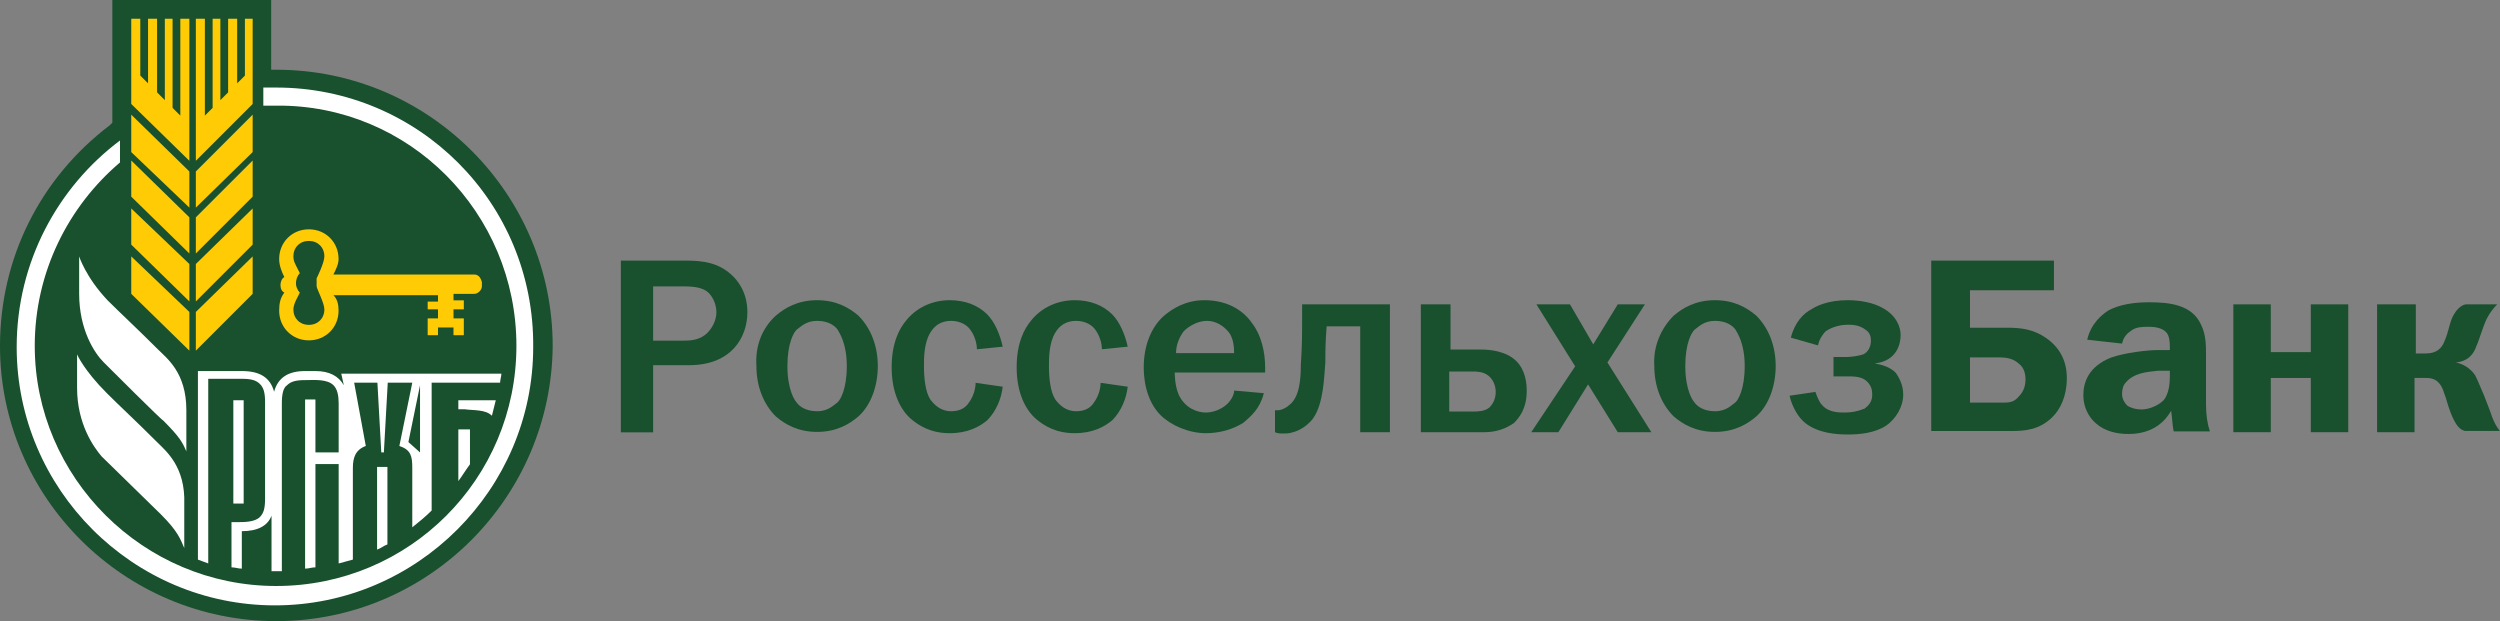 <svg width="161" height="40" viewBox="0 0 161 40" fill="none" xmlns="http://www.w3.org/2000/svg">
<rect x="0" y="0" width="161" height="40" fill="#808080" stroke="none"/>
<path d="M43.89 16.781C44.805 16.781 45.886 16.781 46.801 17.447C47.383 17.862 48.132 18.694 48.132 20.108C48.132 21.688 47.133 23.517 44.389 23.517H42.061V27.841H39.982V16.781H43.89ZM43.973 21.937C44.389 21.937 45.054 21.937 45.553 21.438C45.886 21.105 46.136 20.607 46.136 20.108C46.136 19.692 45.969 19.193 45.637 18.86C45.304 18.528 44.722 18.444 44.057 18.444H42.061V21.937H43.973V21.937Z" fill="#19502E"/>
<path d="M49.96 20.33C50.542 19.831 51.374 19.332 52.621 19.332C53.869 19.332 54.7 19.831 55.283 20.33C56.114 21.162 56.53 22.326 56.53 23.573C56.53 24.82 56.114 26.068 55.283 26.816C54.7 27.315 53.869 27.814 52.621 27.814C51.374 27.814 50.542 27.315 49.96 26.816C49.129 25.985 48.713 24.82 48.713 23.573C48.63 22.326 49.046 21.162 49.96 20.33ZM51.291 25.902C51.457 26.151 51.873 26.484 52.621 26.484C53.37 26.484 53.703 26.068 53.952 25.902C54.118 25.735 54.534 25.07 54.534 23.573C54.534 22.076 54.035 21.411 53.952 21.245C53.786 20.995 53.37 20.663 52.621 20.663C51.873 20.663 51.54 21.078 51.291 21.245C51.125 21.411 50.709 22.076 50.709 23.573C50.709 25.153 51.208 25.819 51.291 25.902Z" fill="#19502E"/>
<path d="M62.912 22.492C62.912 22.076 62.746 21.577 62.496 21.245C62.33 20.995 61.914 20.663 61.249 20.663C60.584 20.663 60.168 20.995 59.918 21.411C59.502 22.076 59.502 23.074 59.502 23.573C59.502 24.322 59.586 25.236 59.918 25.735C60.168 26.068 60.584 26.484 61.249 26.484C61.748 26.484 62.163 26.317 62.413 25.902C62.663 25.569 62.829 25.07 62.829 24.654L64.575 24.904C64.492 25.652 64.159 26.484 63.577 27.066C63.078 27.482 62.33 27.897 61.166 27.897C59.918 27.897 59.17 27.398 58.671 26.983C58.005 26.401 57.423 25.32 57.423 23.656C57.423 22.076 57.922 21.162 58.338 20.663C58.92 19.914 59.918 19.332 61.166 19.332C62.163 19.332 62.995 19.665 63.577 20.247C64.076 20.746 64.409 21.577 64.575 22.326L62.912 22.492Z" fill="#19502E"/>
<path d="M70.962 22.492C70.962 22.076 70.796 21.577 70.546 21.245C70.38 20.995 69.964 20.663 69.299 20.663C68.633 20.663 68.218 20.995 67.968 21.411C67.552 22.076 67.552 23.074 67.552 23.573C67.552 24.322 67.636 25.236 67.968 25.735C68.218 26.068 68.633 26.484 69.299 26.484C69.798 26.484 70.214 26.317 70.463 25.902C70.713 25.569 70.879 25.07 70.879 24.654L72.625 24.904C72.542 25.652 72.21 26.484 71.627 27.066C71.128 27.482 70.38 27.897 69.216 27.897C67.968 27.897 67.22 27.398 66.721 26.983C66.055 26.401 65.473 25.32 65.473 23.656C65.473 22.076 65.972 21.162 66.388 20.663C66.97 19.914 67.968 19.332 69.216 19.332C70.214 19.332 71.045 19.665 71.627 20.247C72.126 20.746 72.459 21.577 72.625 22.326L70.962 22.492Z" fill="#19502E"/>
<path d="M81.391 25.32C81.142 26.317 80.56 26.816 80.061 27.232C79.396 27.648 78.564 27.897 77.649 27.897C76.568 27.897 75.404 27.398 74.739 26.733C74.073 26.068 73.657 24.987 73.657 23.656C73.657 21.993 74.323 20.829 75.071 20.247C75.487 19.914 76.319 19.332 77.566 19.332C79.146 19.332 80.144 20.08 80.643 20.829C81.225 21.577 81.475 22.658 81.475 23.656V23.989H75.653C75.653 24.072 75.653 24.82 75.903 25.403C76.319 26.317 77.15 26.567 77.649 26.567C78.065 26.567 78.647 26.401 79.063 25.985C79.312 25.735 79.479 25.403 79.479 25.153L81.391 25.32ZM79.479 22.741C79.479 22.243 79.396 21.744 79.146 21.411C78.814 20.995 78.314 20.663 77.732 20.663C77.15 20.663 76.568 20.995 76.236 21.328C75.986 21.66 75.737 22.159 75.737 22.741H79.479Z" fill="#19502E"/>
<path d="M89.511 19.601V27.833H87.599V21.014H85.436C85.353 22.095 85.353 22.594 85.353 23.343C85.27 24.174 85.27 26.004 84.522 27.002C84.106 27.501 83.607 27.75 83.274 27.833C83.025 27.916 82.858 27.916 82.609 27.916C82.443 27.916 82.276 27.916 82.11 27.833V26.42H82.276C82.526 26.42 82.858 26.253 83.025 26.087C83.69 25.588 83.773 24.424 83.773 23.509C83.856 22.262 83.856 21.596 83.856 20.432V19.601H89.511Z" fill="#19502E"/>
<path d="M93.331 22.511H95.41C95.909 22.511 96.99 22.594 97.656 23.259C98.238 23.842 98.321 24.673 98.321 25.172C98.321 26.336 97.822 26.919 97.489 27.251C97.323 27.334 96.741 27.833 95.577 27.833H91.502V19.601H93.414V22.511H93.331ZM93.331 26.503H94.828C95.161 26.503 95.577 26.503 95.909 26.253C96.076 26.087 96.325 25.754 96.325 25.255C96.325 24.84 96.159 24.424 95.826 24.174C95.493 23.925 95.078 23.925 94.828 23.925H93.331V26.503Z" fill="#19502E"/>
<path d="M101.107 19.601L102.604 22.178L104.184 19.601H105.931L103.519 23.343L106.347 27.833H104.184L102.272 24.756L100.359 27.833H98.612L101.44 23.592L98.945 19.601H101.107Z" fill="#19502E"/>
<path d="M107.785 20.33C108.367 19.831 109.198 19.332 110.446 19.332C111.693 19.332 112.525 19.831 113.107 20.33C113.939 21.162 114.354 22.326 114.354 23.573C114.354 24.82 113.939 26.068 113.107 26.816C112.525 27.315 111.693 27.814 110.446 27.814C109.198 27.814 108.367 27.315 107.785 26.816C106.953 25.985 106.537 24.82 106.537 23.573C106.454 22.326 106.953 21.162 107.785 20.33ZM109.115 25.902C109.282 26.151 109.697 26.484 110.446 26.484C111.194 26.484 111.527 26.068 111.776 25.902C111.943 25.735 112.359 25.07 112.359 23.573C112.359 22.076 111.86 21.411 111.776 21.245C111.61 20.995 111.194 20.663 110.446 20.663C109.697 20.663 109.365 21.078 109.115 21.245C108.949 21.411 108.533 22.076 108.533 23.573C108.533 25.153 109.032 25.819 109.115 25.902Z" fill="#19502E"/>
<path d="M115.332 21.744C115.582 20.746 116.164 20.164 116.663 19.914C116.912 19.748 117.661 19.332 118.991 19.332C119.823 19.332 120.655 19.498 121.237 19.831C122.152 20.33 122.401 21.078 122.401 21.577C122.401 22.159 122.152 23.241 120.738 23.407C121.237 23.49 121.736 23.656 122.068 23.989C122.318 24.322 122.567 24.82 122.567 25.403C122.567 26.234 122.068 26.983 121.486 27.398C120.738 27.898 119.74 27.981 118.991 27.981C118.243 27.981 117.079 27.898 116.247 27.232C115.831 26.899 115.416 26.234 115.249 25.486L116.912 25.236C116.996 25.486 117.162 25.902 117.328 26.068C117.744 26.567 118.409 26.567 118.825 26.567C119.241 26.567 119.657 26.484 120.073 26.317C120.405 26.068 120.572 25.819 120.572 25.403C120.572 25.07 120.488 24.82 120.239 24.571C119.906 24.238 119.407 24.238 118.908 24.238H118.077V22.991H118.908C119.241 22.991 119.74 22.908 119.989 22.825C120.322 22.658 120.488 22.326 120.488 21.91C120.488 21.66 120.405 21.411 120.156 21.245C119.74 20.912 119.241 20.912 118.991 20.912C118.659 20.912 118.077 20.995 117.578 21.328C117.411 21.494 117.162 21.827 117.079 22.243L115.332 21.744Z" fill="#19502E"/>
<path d="M132.19 18.694H126.867V21.105H129.279C130.111 21.105 130.942 21.189 131.774 21.771C132.605 22.353 133.104 23.185 133.104 24.349C133.104 25.513 132.689 26.345 132.19 26.844C131.358 27.675 130.443 27.758 129.528 27.758H124.372V16.781H132.273V18.694H132.19ZM126.867 25.929H128.946C129.362 25.929 129.695 25.929 130.027 25.513C130.36 25.18 130.443 24.765 130.443 24.432C130.443 24.099 130.36 23.683 130.027 23.434C129.695 23.101 129.196 23.018 128.863 23.018H126.867V25.929Z" fill="#19502E"/>
<path d="M134.416 21.878C134.666 20.797 135.414 20.215 135.83 19.965C136.495 19.633 137.327 19.466 138.408 19.466C139.738 19.466 141.152 19.633 141.734 20.88C142.067 21.545 142.067 22.21 142.067 22.876V26.036C142.067 26.701 142.15 27.283 142.317 27.782H139.988C139.905 27.45 139.905 27.034 139.822 26.452C139.489 27.034 138.741 27.948 137.077 27.948C136.329 27.948 135.58 27.782 134.998 27.283C134.499 26.867 134.167 26.202 134.167 25.454C134.167 24.622 134.499 23.624 135.913 23.042C136.828 22.709 138.325 22.543 138.99 22.543H139.738V22.377C139.738 22.127 139.738 21.628 139.489 21.379C139.156 21.046 138.574 21.046 138.325 21.046C137.992 21.046 137.576 21.046 137.244 21.296C136.994 21.462 136.745 21.712 136.661 22.127L134.416 21.878ZM138.99 23.874C138.158 23.957 137.41 24.04 136.911 24.622C136.745 24.788 136.661 25.038 136.661 25.371C136.661 25.703 136.828 25.953 136.994 26.119C137.244 26.285 137.576 26.369 137.909 26.369C138.408 26.369 138.99 26.119 139.323 25.786C139.406 25.703 139.738 25.287 139.738 24.29V23.874H138.99Z" fill="#19502E"/>
<path d="M146.238 19.601V22.677H148.816V19.601H151.228V27.833H148.816V24.341H146.238V27.833H143.827V19.601H146.238Z" fill="#19502E"/>
<path d="M155.579 19.601V22.761H156.244C156.91 22.761 157.242 22.428 157.409 22.012C157.741 21.264 157.741 20.681 158.074 20.183C158.323 19.767 158.656 19.601 158.822 19.601H160.818C160.569 19.85 160.319 20.183 160.153 20.515C159.903 21.014 159.654 21.929 159.488 22.262C159.321 22.761 158.989 23.259 158.157 23.343C158.573 23.426 159.072 23.675 159.404 24.174C159.571 24.507 159.737 24.923 159.987 25.505C160.236 26.17 160.319 26.336 160.486 26.835C160.652 27.251 160.735 27.418 160.985 27.75H158.739C158.407 27.667 158.157 27.418 157.824 26.586C157.575 25.921 157.575 25.754 157.409 25.338L157.325 25.089C157.076 24.507 156.743 24.341 156.244 24.341H155.496V27.833H153.084V19.601H155.579V19.601Z" fill="#19502E"/>
<path fill-rule="evenodd" clip-rule="evenodd" d="M17.797 40C7.983 40 0 32.017 0 22.287C0 16.632 2.578 11.476 7.069 8.067L7.235 7.9V0H17.464V4.491C17.547 4.491 17.63 4.491 17.797 4.491C27.61 4.491 35.593 12.474 35.593 22.287C35.51 32.017 27.61 40 17.797 40Z" fill="#19502E"/>
<path fill-rule="evenodd" clip-rule="evenodd" d="M12.612 22.583L16.271 18.924V16.513L12.612 20.089V22.583Z" fill="#FFCB05"/>
<path fill-rule="evenodd" clip-rule="evenodd" d="M12.612 13.371L16.271 9.795V7.384L12.612 11.043V13.371Z" fill="#FFCB05"/>
<path fill-rule="evenodd" clip-rule="evenodd" d="M12.612 16.325L16.271 12.666V10.337L12.612 13.996V16.325Z" fill="#FFCB05"/>
<path fill-rule="evenodd" clip-rule="evenodd" d="M11.613 7.445L11.114 6.946V1.208H10.615V6.447L10.116 5.948V1.208H9.534V5.366L9.035 4.867V1.208H8.453V6.697L12.195 10.356V1.208H11.613V7.445Z" fill="#FFCB05"/>
<path fill-rule="evenodd" clip-rule="evenodd" d="M12.612 19.413L16.271 15.753V13.425L12.612 17.001V19.413Z" fill="#FFCB05"/>
<path fill-rule="evenodd" clip-rule="evenodd" d="M8.453 18.924L12.195 22.583V20.089L8.453 16.513V18.924Z" fill="#FFCB05"/>
<path fill-rule="evenodd" clip-rule="evenodd" d="M15.772 4.867L15.273 5.366V1.208H14.691V5.948L14.192 6.447V1.208H13.693V6.946L13.194 7.445V1.208H12.612V10.356L16.271 6.697V1.208H15.772V4.867Z" fill="#FFCB05"/>
<path fill-rule="evenodd" clip-rule="evenodd" d="M8.453 9.795L12.195 13.371V11.043L8.453 7.384V9.795Z" fill="#FFCB05"/>
<path fill-rule="evenodd" clip-rule="evenodd" d="M8.453 12.666L12.195 16.325V13.996L8.453 10.337V12.666Z" fill="#FFCB05"/>
<path fill-rule="evenodd" clip-rule="evenodd" d="M8.453 15.753L12.195 19.413V17.001L8.453 13.425V15.753Z" fill="#FFCB05"/>
<path fill-rule="evenodd" clip-rule="evenodd" d="M30.536 17.678H21.887H21.471C21.637 17.345 21.804 17.013 21.804 16.68C21.804 15.599 20.972 14.768 19.891 14.768C18.81 14.768 17.978 15.599 17.978 16.68C17.978 17.096 18.145 17.512 18.311 17.844C18.145 17.927 18.062 18.177 18.062 18.343C18.062 18.593 18.145 18.759 18.311 18.842C18.062 19.175 17.978 19.508 17.978 20.006C17.978 21.088 18.81 21.919 19.891 21.919C20.972 21.919 21.804 21.088 21.804 20.006C21.804 19.591 21.721 19.258 21.471 19.009H23.134H28.207V19.424H27.542V19.923H28.207V20.506H27.542V21.587H28.207V21.088H29.205V21.587H29.87V20.506H29.205V19.923H29.87V19.341H29.205V18.925H30.536C30.785 18.925 31.035 18.676 31.035 18.427V18.177C30.951 17.844 30.785 17.678 30.536 17.678ZM20.889 19.923C20.889 20.506 20.473 20.921 19.891 20.921C19.309 20.921 18.893 20.506 18.893 19.923C18.893 19.757 18.976 19.508 19.059 19.341L19.309 18.842C19.143 18.676 19.059 18.427 19.059 18.26C19.059 18.011 19.143 17.761 19.309 17.595L19.059 17.096C18.976 16.93 18.893 16.763 18.893 16.514C18.893 15.932 19.309 15.516 19.891 15.516C20.473 15.516 20.889 15.932 20.889 16.514C20.889 16.93 20.39 17.927 20.39 17.927V18.427C20.39 18.593 20.889 19.508 20.889 19.923Z" fill="#FFCB05"/>
<path fill-rule="evenodd" clip-rule="evenodd" d="M5.098 16.513V18.924C5.098 21.253 6.096 22.75 6.678 23.332C7.011 23.665 10.421 27.074 10.504 27.074C11.585 28.155 11.751 28.488 12.001 29.07V26.409C12.001 23.997 10.753 23.082 10.171 22.5C8.757 21.087 7.76 20.172 6.928 19.34C5.514 17.843 5.098 16.513 5.098 16.513Z" fill="white"/>
<path fill-rule="evenodd" clip-rule="evenodd" d="M10.12 28.477C8.706 27.064 7.708 26.149 6.877 25.317C5.38 23.82 4.964 22.822 4.964 22.822V24.985C4.964 27.313 6.045 28.81 6.544 29.392C6.877 29.725 10.37 33.134 10.37 33.134C11.451 34.215 11.617 34.714 11.867 35.297V32.469C11.95 30.057 10.702 29.059 10.12 28.477Z" fill="white"/>
<path fill-rule="evenodd" clip-rule="evenodd" d="M17.789 5.638C17.54 5.638 17.29 5.638 16.958 5.638V6.803C17.207 6.803 17.457 6.803 17.789 6.803C26.355 6.72 33.257 13.705 33.257 22.27C33.257 30.836 26.355 37.738 17.789 37.738C9.224 37.738 2.238 30.753 2.238 22.27C2.238 17.53 4.4 13.289 7.727 10.462V9.048C3.735 12.042 1.074 16.865 1.074 22.354C1.074 31.501 8.558 38.986 17.706 38.986C26.854 38.986 34.338 31.501 34.338 22.354C34.422 13.04 26.937 5.638 17.789 5.638Z" fill="white"/>
<path fill-rule="evenodd" clip-rule="evenodd" d="M29.517 30.982C29.766 30.649 30.016 30.233 30.266 29.901V27.655H29.517V30.982Z" fill="white"/>
<path fill-rule="evenodd" clip-rule="evenodd" d="M31.679 26.774C31.762 26.441 31.845 26.109 31.928 25.776H29.517V26.358H29.933C30.515 26.441 31.263 26.358 31.679 26.774Z" fill="white"/>
<path d="M15.692 25.776H15.027V32.429H15.692V25.776Z" fill="white"/>
<path fill-rule="evenodd" clip-rule="evenodd" d="M13.411 24.395H15.573C16.155 24.395 16.488 24.479 16.738 24.728C16.987 24.977 17.07 25.31 17.07 25.892V32.129C17.07 32.711 16.987 33.044 16.738 33.294C16.405 33.626 15.74 33.626 15.241 33.626C15.158 33.626 14.991 33.626 14.908 33.626V36.537C15.158 36.537 15.324 36.62 15.573 36.62V34.208C16.571 34.208 17.237 33.876 17.486 33.21V36.786C17.569 36.786 17.652 36.786 17.735 36.786C17.902 36.786 17.985 36.786 18.151 36.786V25.976C18.151 25.393 18.235 24.977 18.484 24.811C18.733 24.562 19.066 24.479 19.648 24.479C20.23 24.479 21.062 24.395 21.478 24.811C21.727 25.061 21.81 25.477 21.81 25.976V29.136H20.314V25.726H19.648V36.62C19.898 36.62 20.064 36.537 20.314 36.537V29.884H21.81V36.287C22.143 36.204 22.392 36.121 22.725 36.038V30.134C22.725 29.468 22.892 28.969 23.557 28.72L22.808 24.645H24.305L24.555 29.136H24.721L24.971 24.645H26.551L25.719 28.72C26.467 28.969 26.551 29.385 26.551 30.134V33.959C26.966 33.626 27.382 33.294 27.798 32.878V24.645H32.206C32.206 24.479 32.289 24.229 32.289 24.063H21.977L22.143 24.811C21.81 24.229 21.228 23.896 20.314 23.896H19.648C18.567 23.896 17.902 24.312 17.652 25.227C17.403 24.312 16.738 23.896 15.573 23.896H12.746V36.038C12.995 36.121 13.162 36.204 13.411 36.287V24.395ZM27.05 29.136L26.301 28.47L27.05 24.811V29.136Z" fill="white"/>
<path fill-rule="evenodd" clip-rule="evenodd" d="M24.284 35.394C24.534 35.311 24.7 35.145 24.95 35.062V30.072H24.284V35.394Z" fill="white"/>
</svg>
